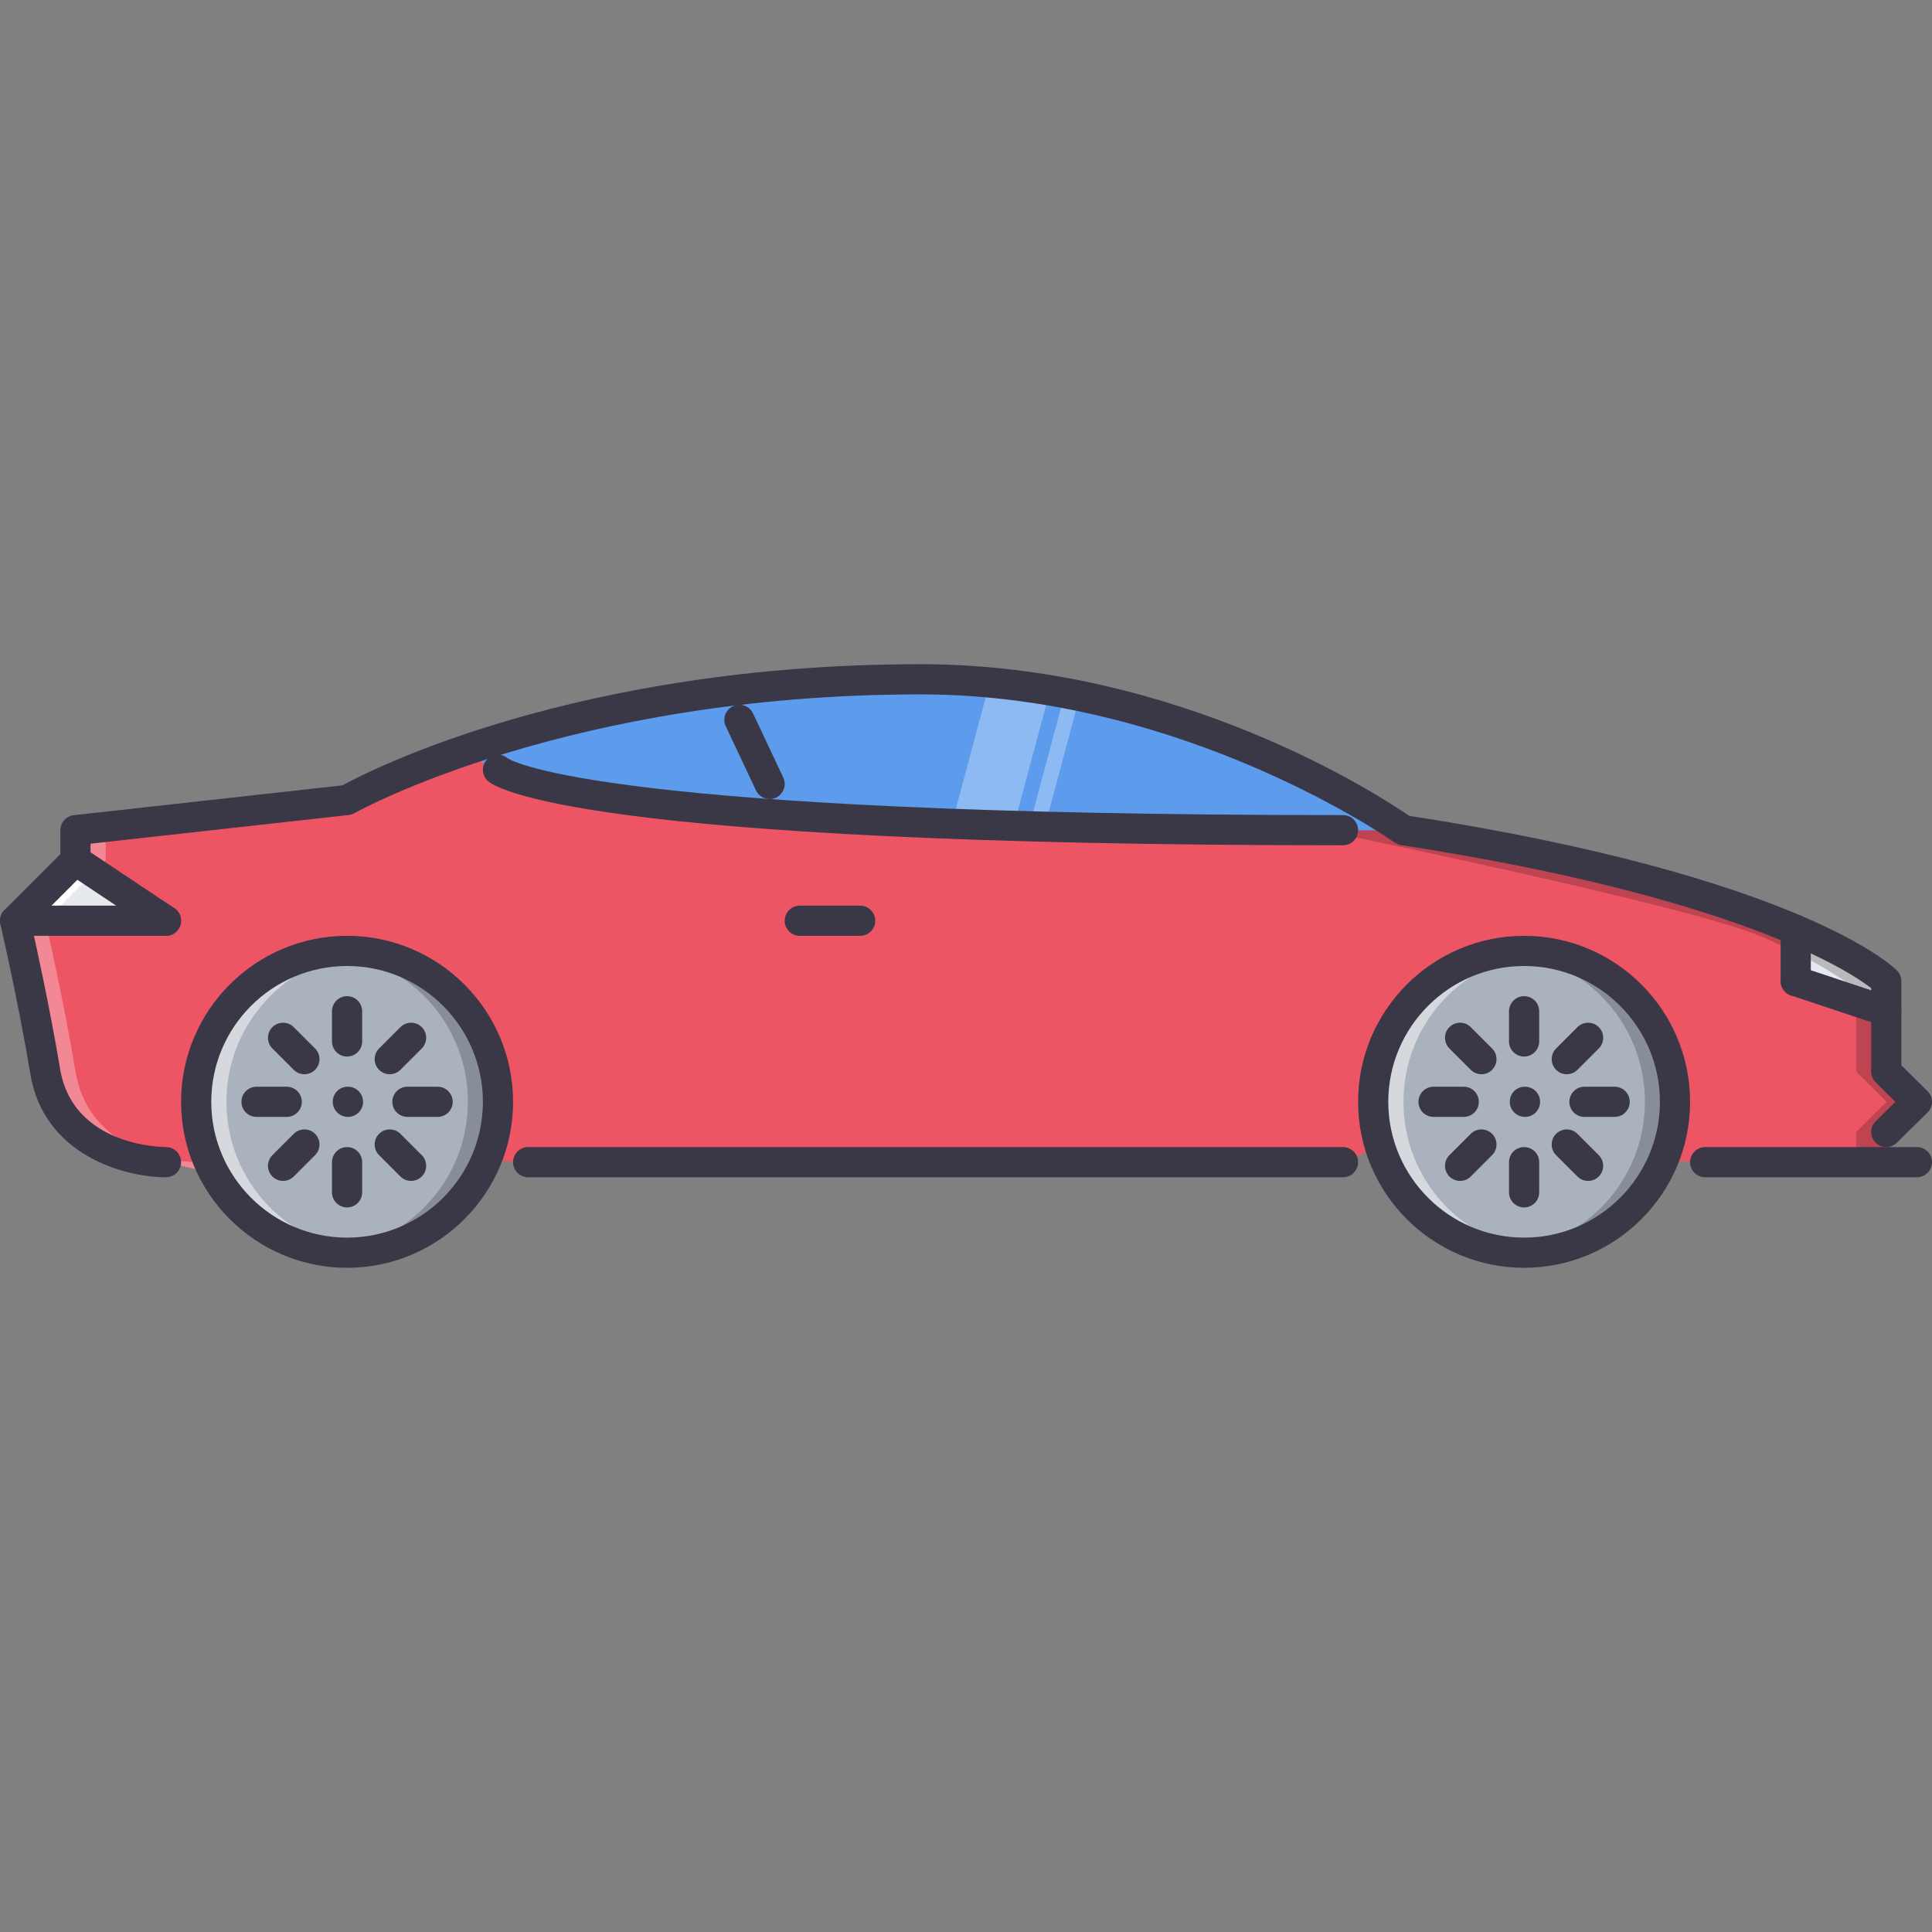<?xml version="1.0" encoding="iso-8859-1"?>
<!-- Generator: Adobe Illustrator 19.0.0, SVG Export Plug-In . SVG Version: 6.00 Build 0)  -->
<svg version="1.1" id="Capa_1" xmlns="http://www.w3.org/2000/svg" xmlns:xlink="http://www.w3.org/1999/xlink" x="0px" y="0px"
	 viewBox="0 0 512 512" style="enable-background:new 0 0 512 512;" xml:space="preserve">
<rect x="0" y="0" width="512" height="512" fill="#808080" stroke="none"/>
<g>
	<path style="fill:#AAB2BD;" d="M131.988,291.993c0,5.514-1.121,10.793-3.12,15.598c-6.077,14.316-20.315,24.393-36.87,24.393
		c-15.196,0-28.392-8.482-35.191-20.957c-3.039-5.678-4.8-12.152-4.8-19.033c0-22.074,17.917-39.991,39.991-39.991
		C114.071,252.002,131.988,269.919,131.988,291.993z"/>
	<path style="fill:#AAB2BD;" d="M403.924,252.002c22.073,0,39.991,17.917,39.991,39.991c0,5.514-1.117,10.793-3.116,15.598
		c-6.077,14.316-20.324,24.393-36.875,24.393c-17.917,0-33.109-11.842-38.232-28.072c-1.117-3.764-1.758-7.764-1.758-11.918
		C363.934,269.919,381.852,252.002,403.924,252.002z"/>
</g>
<path style="fill:#E6E9ED;" d="M499.901,260.001v7.998l-23.994-7.998v-13.517v-0.078
	C494.145,254.244,499.901,260.001,499.901,260.001z"/>
<path style="fill:#ED5565;" d="M371.932,220.01c52.87,8.158,85.098,18.315,103.976,26.396v0.078v13.517l23.994,7.998v15.996
	l8.076,7.998l-8.076,7.998v7.998h-47.988l-11.114-0.398c1.999-4.805,3.116-10.084,3.116-15.598
	c0-22.074-17.918-39.991-39.991-39.991c-22.072,0-39.99,17.917-39.99,39.991c0,4.154,0.641,8.154,1.758,11.918l-9.756,4.078H139.986
	l-11.118-0.398c2-4.805,3.12-10.084,3.12-15.598c0-22.074-17.917-39.991-39.99-39.991s-39.991,17.917-39.991,39.991
	c0,6.881,1.761,13.355,4.8,19.033l-12.798-3.037c0,0-27.994,0-31.993-23.994c-3.28-19.676-7.998-39.991-7.998-39.991h39.991
	l-23.995-15.996v-7.998l71.983-7.999c0,0,10.478-5.999,30.071-12.797v0.082l9.919,4.717c0,0,15.996,15.997,223.947,15.997
	L371.932,220.01L371.932,220.01z"/>
<g style="opacity:0.3;">
	<path style="fill:#FFFFFF;" d="M52.007,307.989c0,0-27.993,0-31.993-23.994c-3.28-19.676-7.998-39.991-7.998-39.991l15.997-15.996
		v-7.998l71.983-7.999c0,0,8.889-5.045,25.432-11.119l-3.358-1.597v-0.082c-19.593,6.799-30.071,12.797-30.071,12.797l-71.983,7.999
		v7.998L4.019,244.004c0,0,4.718,20.315,7.998,39.991c3.999,23.994,31.993,23.994,31.993,23.994l12.798,3.037
		c-0.367-0.686-0.656-1.42-0.984-2.131L52.007,307.989z"/>
</g>
<g style="opacity:0.2;">
	<path d="M499.901,283.995v-15.996v-7.998c0,0-5.757-5.757-23.994-13.595c-18.878-8.08-103.976-26.396-103.976-26.396h-21.744
		c0,0,97.469,19.999,116.347,28.079c18.238,7.838,25.369,14.246,25.369,14.246v5.664v15.996l8.076,7.998l-8.076,7.998v7.998h7.998
		v-7.998l8.076-7.998L499.901,283.995z"/>
</g>
<path style="fill:#5D9CEC;" d="M243.962,180.019c53.987,0,108.857,28.712,127.97,39.991h-15.996
	c-207.951,0-223.947-15.997-223.947-15.997l-9.919-4.717v-0.082C147.825,190.337,189.494,180.019,243.962,180.019z"/>
<g style="opacity:0.3;">
	<path style="fill:#FFFFFF;" d="M268.659,218.862l9.475-35.343c-5.265-1.007-10.56-1.835-15.918-2.425l-9.975,37.222
		C257.49,218.51,262.941,218.694,268.659,218.862z"/>
</g>
<g style="opacity:0.3;">
	<path style="fill:#FFFFFF;" d="M276.884,219.084l9.092-33.938c-1.305-0.297-2.608-0.578-3.913-0.855l-9.295,34.691
		C274.096,219.018,275.525,219.049,276.884,219.084z"/>
</g>
<polygon style="fill:#E6E9ED;" points="20.015,228.008 44.009,244.004 4.019,244.004 "/>
<polygon style="fill:#FFFFFF;" points="24.814,231.207 20.015,228.008 4.019,244.004 12.017,244.004 "/>
<g style="opacity:0.5;">
	<path style="fill:#FFFFFF;" d="M60.006,291.993c0-20.707,15.82-37.55,35.991-39.588c-1.336-0.133-2.628-0.402-3.999-0.402
		c-22.073,0-39.991,17.917-39.991,39.991c0,22.15,17.917,39.99,39.991,39.99c1.371,0,2.663-0.266,3.999-0.406
		C75.826,329.554,60.006,312.769,60.006,291.993z"/>
</g>
<g style="opacity:0.2;">
	<path d="M123.99,291.993c0,20.705-15.82,37.553-35.991,39.584c1.335,0.141,2.628,0.406,3.999,0.406
		c22.073,0,39.99-17.918,39.99-39.99c0-22.152-17.917-39.991-39.99-39.991c-1.371,0-2.664,0.27-3.999,0.402
		C108.17,254.431,123.99,271.216,123.99,291.993z"/>
</g>
<g style="opacity:0.5;">
	<path style="fill:#FFFFFF;" d="M371.932,291.993c0-20.707,15.816-37.55,35.992-39.588c-1.336-0.133-2.633-0.402-4-0.402
		c-22.072,0-39.99,17.917-39.99,39.991c0,22.15,17.918,39.99,39.99,39.99c1.367,0,2.664-0.266,4-0.406
		C387.748,329.554,371.932,312.769,371.932,291.993z"/>
</g>
<g style="opacity:0.2;">
	<path d="M435.916,291.993c0,20.705-15.816,37.553-35.991,39.584c1.336,0.141,2.633,0.406,3.999,0.406
		c22.073,0,39.991-17.918,39.991-39.99c0-22.152-17.918-39.991-39.991-39.991c-1.366,0-2.663,0.27-3.999,0.402
		C420.1,254.431,435.916,271.216,435.916,291.993z"/>
</g>
<g>
	<path style="fill:#3A3847;" d="M43.99,311.987c-10.853,0-32.333-5.717-35.937-27.336c-3.222-19.324-7.9-39.542-7.947-39.741
		c-0.312-1.348,0.09-2.758,1.066-3.734l14.824-14.825v-6.342c0-2.039,1.531-3.75,3.558-3.976l71.182-7.908
		c7.237-3.948,62.052-32.106,153.206-32.106c68.651,0,122.116,35.098,129.497,40.178c103.304,16.012,128.251,39.959,129.266,40.975
		c0.75,0.75,1.172,1.766,1.172,2.828v22.322l6.928,6.826c0.758,0.75,1.195,1.773,1.195,2.844s-0.438,2.094-1.195,2.842l-8.115,7.998
		c-1.577,1.562-4.107,1.547-5.654-0.031c-1.547-1.576-1.531-4.107,0.039-5.654l5.225-5.154l-5.225-5.156
		c-0.758-0.748-1.195-1.771-1.195-2.842v-22.133c-5.904-4.561-35.726-24.231-124.58-37.9c-0.609-0.094-1.203-0.336-1.71-0.695
		c-0.555-0.395-55.854-39.249-125.646-39.249c-93.649,0-149.43,31.153-149.984,31.465c-0.473,0.27-0.996,0.441-1.539,0.504
		l-68.425,7.604v4.417c0,1.062-0.422,2.077-1.171,2.827L8.389,245.27c1.301,5.788,4.909,22.214,7.553,38.069
		c3.402,20.416,27.045,20.65,28.048,20.65c2.21,0,3.999,1.789,3.999,4S46.2,311.987,43.99,311.987z"/>
	<path style="fill:#3A3847;" d="M43.986,248.003c-0.761,0-1.531-0.219-2.214-0.672l-23.994-15.996
		c-1.84-1.227-2.335-3.706-1.109-5.546c1.223-1.839,3.694-2.339,5.546-1.109l23.994,15.997c1.839,1.226,2.335,3.706,1.109,5.545
		C46.548,247.378,45.278,248.003,43.986,248.003z"/>
	<path style="fill:#3A3847;" d="M43.99,248.003H3.999c-2.21,0-3.999-1.789-3.999-3.999c0-2.21,1.789-3.999,3.999-3.999H43.99
		c2.21,0,3.999,1.789,3.999,3.999C47.989,246.214,46.2,248.003,43.99,248.003z"/>
	<path style="fill:#3A3847;" d="M203.956,211.754c-1.504,0-2.941-0.848-3.62-2.297l-7.999-16.98
		c-0.941-1.995-0.085-4.377,1.914-5.319c1.988-0.957,4.378-0.085,5.319,1.914l7.998,16.98c0.941,1.996,0.086,4.378-1.914,5.319
		C205.104,211.633,204.526,211.754,203.956,211.754z"/>
	<path style="fill:#3A3847;" d="M227.946,248.003H211.95c-2.21,0-3.999-1.789-3.999-3.999c0-2.21,1.789-3.999,3.999-3.999h15.996
		c2.21,0,3.999,1.789,3.999,3.999C231.945,246.214,230.157,248.003,227.946,248.003z"/>
	<path style="fill:#3A3847;" d="M92.217,295.991c-2.207,0-4.038-1.787-4.038-3.998s1.75-4,3.96-4h0.078c2.21,0,3.999,1.789,3.999,4
		S94.427,295.991,92.217,295.991z"/>
	<path style="fill:#3A3847;" d="M91.979,335.981c-24.256,0-43.99-19.729-43.99-43.988c0-24.259,19.734-43.99,43.99-43.99
		s43.989,19.73,43.989,43.99S116.234,335.981,91.979,335.981z M91.979,256.001c-19.847,0-35.991,16.144-35.991,35.992
		c0,19.846,16.145,35.99,35.991,35.99s35.991-16.145,35.991-35.99C127.97,272.146,111.825,256.001,91.979,256.001z"/>
	<path style="fill:#3A3847;" d="M91.979,279.995c-2.21,0-3.999-1.789-3.999-3.998v-7.998c0-2.211,1.789-4,3.999-4
		s3.999,1.789,3.999,4v7.998C95.978,278.206,94.189,279.995,91.979,279.995z"/>
	<path style="fill:#3A3847;" d="M91.979,319.985c-2.21,0-3.999-1.787-3.999-3.998v-7.998c0-2.211,1.789-4,3.999-4
		s3.999,1.789,3.999,4v7.998C95.978,318.198,94.189,319.985,91.979,319.985z"/>
	<path style="fill:#3A3847;" d="M75.982,295.991h-7.998c-2.211,0-3.999-1.787-3.999-3.998s1.788-4,3.999-4h7.998
		c2.21,0,3.999,1.789,3.999,4S78.192,295.991,75.982,295.991z"/>
	<path style="fill:#3A3847;" d="M115.973,295.991h-7.998c-2.21,0-3.999-1.787-3.999-3.998s1.789-4,3.999-4h7.998
		c2.21,0,3.999,1.789,3.999,4S118.183,295.991,115.973,295.991z"/>
	<path style="fill:#3A3847;" d="M80.669,284.683c-1.023,0-2.047-0.391-2.828-1.172l-5.654-5.654c-1.562-1.562-1.562-4.094,0-5.656
		s4.093-1.562,5.654,0l5.655,5.656c1.562,1.561,1.562,4.092,0,5.654C82.715,284.292,81.692,284.683,80.669,284.683z"/>
	<path style="fill:#3A3847;" d="M108.943,312.956c-1.023,0-2.047-0.391-2.828-1.172l-5.655-5.654c-1.562-1.562-1.562-4.092,0-5.654
		c1.562-1.562,4.093-1.562,5.655,0l5.655,5.654c1.562,1.562,1.562,4.094,0,5.654C110.989,312.565,109.966,312.956,108.943,312.956z"
		/>
	<path style="fill:#3A3847;" d="M75.014,312.956c-1.023,0-2.046-0.391-2.827-1.172c-1.562-1.561-1.562-4.092,0-5.654l5.654-5.654
		c1.562-1.562,4.093-1.562,5.655,0s1.562,4.092,0,5.654l-5.655,5.654C77.06,312.565,76.037,312.956,75.014,312.956z"/>
	<path style="fill:#3A3847;" d="M103.288,284.683c-1.023,0-2.046-0.391-2.827-1.172c-1.562-1.562-1.562-4.094,0-5.654l5.655-5.656
		c1.562-1.562,4.093-1.562,5.655,0s1.562,4.094,0,5.656l-5.655,5.654C105.335,284.292,104.312,284.683,103.288,284.683z"/>
	<path style="fill:#3A3847;" d="M404.143,295.991c-2.21,0-4.038-1.787-4.038-3.998s1.75-4,3.96-4h0.078c2.211,0,3.999,1.789,3.999,4
		S406.354,295.991,404.143,295.991z"/>
	<path style="fill:#3A3847;" d="M403.9,335.981c-24.252,0-43.989-19.729-43.989-43.988c0-24.259,19.737-43.99,43.989-43.99
		c24.26,0,43.99,19.73,43.99,43.99S428.16,335.981,403.9,335.981z M403.9,256.001c-19.839,0-35.991,16.144-35.991,35.992
		c0,19.846,16.152,35.99,35.991,35.99c19.855,0,35.992-16.145,35.992-35.99C439.893,272.146,423.756,256.001,403.9,256.001z"/>
	<path style="fill:#3A3847;" d="M403.9,279.995c-2.202,0-3.999-1.789-3.999-3.998v-7.998c0-2.211,1.797-4,3.999-4
		c2.219,0,4,1.789,4,4v7.998C407.9,278.206,406.119,279.995,403.9,279.995z"/>
	<path style="fill:#3A3847;" d="M403.9,319.985c-2.202,0-3.999-1.787-3.999-3.998v-7.998c0-2.211,1.797-4,3.999-4
		c2.219,0,4,1.789,4,4v7.998C407.9,318.198,406.119,319.985,403.9,319.985z"/>
	<path style="fill:#3A3847;" d="M387.904,295.991h-7.998c-2.202,0-3.999-1.787-3.999-3.998s1.797-4,3.999-4h7.998
		c2.219,0,3.999,1.789,3.999,4S390.123,295.991,387.904,295.991z"/>
	<path style="fill:#3A3847;" d="M427.895,295.991h-7.998c-2.202,0-3.998-1.787-3.998-3.998s1.796-4,3.998-4h7.998
		c2.219,0,4,1.789,4,4S430.113,295.991,427.895,295.991z"/>
	<path style="fill:#3A3847;" d="M392.591,284.683c-1.016,0-2.046-0.391-2.827-1.172l-5.655-5.654c-1.562-1.562-1.562-4.094,0-5.656
		s4.093-1.562,5.655,0l5.654,5.656c1.562,1.561,1.562,4.092,0,5.654C394.637,284.292,393.622,284.683,392.591,284.683z"/>
	<path style="fill:#3A3847;" d="M420.865,312.956c-1.016,0-2.046-0.391-2.827-1.172l-5.655-5.654c-1.562-1.562-1.562-4.092,0-5.654
		c1.562-1.562,4.093-1.562,5.655,0l5.655,5.654c1.562,1.562,1.562,4.094,0,5.654C422.912,312.565,421.896,312.956,420.865,312.956z"
		/>
	<path style="fill:#3A3847;" d="M386.936,312.956c-1.015,0-2.046-0.391-2.827-1.172c-1.562-1.561-1.562-4.092,0-5.654l5.655-5.654
		c1.562-1.562,4.093-1.562,5.654,0c1.562,1.562,1.562,4.092,0,5.654l-5.654,5.654C388.982,312.565,387.967,312.956,386.936,312.956z
		"/>
	<path style="fill:#3A3847;" d="M415.211,284.683c-1.016,0-2.047-0.391-2.828-1.172c-1.562-1.562-1.562-4.094,0-5.654l5.655-5.656
		c1.562-1.562,4.093-1.562,5.655,0s1.562,4.094,0,5.656l-5.655,5.654C417.257,284.292,416.242,284.683,415.211,284.683z"/>
	<path style="fill:#3A3847;" d="M355.912,224.009c-203.722,0-225.013-15.411-226.771-17.168c-1.562-1.562-1.562-4.093,0-5.655
		c1.476-1.476,3.823-1.562,5.389-0.242c1.449,0.953,26.306,15.067,221.381,15.067c2.219,0,3.999,1.788,3.999,3.999
		C359.911,222.22,358.131,224.009,355.912,224.009z"/>
	<path style="fill:#3A3847;" d="M355.912,311.987H139.967c-2.21,0-3.999-1.787-3.999-3.998s1.789-4,3.999-4h215.945
		c2.219,0,3.999,1.789,3.999,4S358.131,311.987,355.912,311.987z"/>
	<path style="fill:#3A3847;" d="M508.001,311.987H451.89c-2.203,0-3.999-1.787-3.999-3.998s1.796-4,3.999-4h56.111
		c2.203,0,3.999,1.789,3.999,4S510.204,311.987,508.001,311.987z"/>
	<path style="fill:#3A3847;" d="M499.878,271.997c-0.414,0-0.844-0.062-1.265-0.203l-23.995-8.002
		c-2.093-0.695-3.218-2.959-2.522-5.057c0.695-2.093,2.944-3.222,5.054-2.527l23.994,7.994c2.093,0.703,3.233,2.969,2.53,5.062
		C503.111,270.935,501.558,271.997,499.878,271.997z"/>
	<path style="fill:#3A3847;" d="M475.884,263.999c-2.202,0-3.999-1.789-3.999-3.998v-13.568c0-2.21,1.797-3.999,3.999-3.999
		c2.218,0,3.999,1.789,3.999,3.999v13.568C479.883,262.21,478.102,263.999,475.884,263.999z"/>
</g>
<g>
</g>
<g>
</g>
<g>
</g>
<g>
</g>
<g>
</g>
<g>
</g>
<g>
</g>
<g>
</g>
<g>
</g>
<g>
</g>
<g>
</g>
<g>
</g>
<g>
</g>
<g>
</g>
<g>
</g>
</svg>
